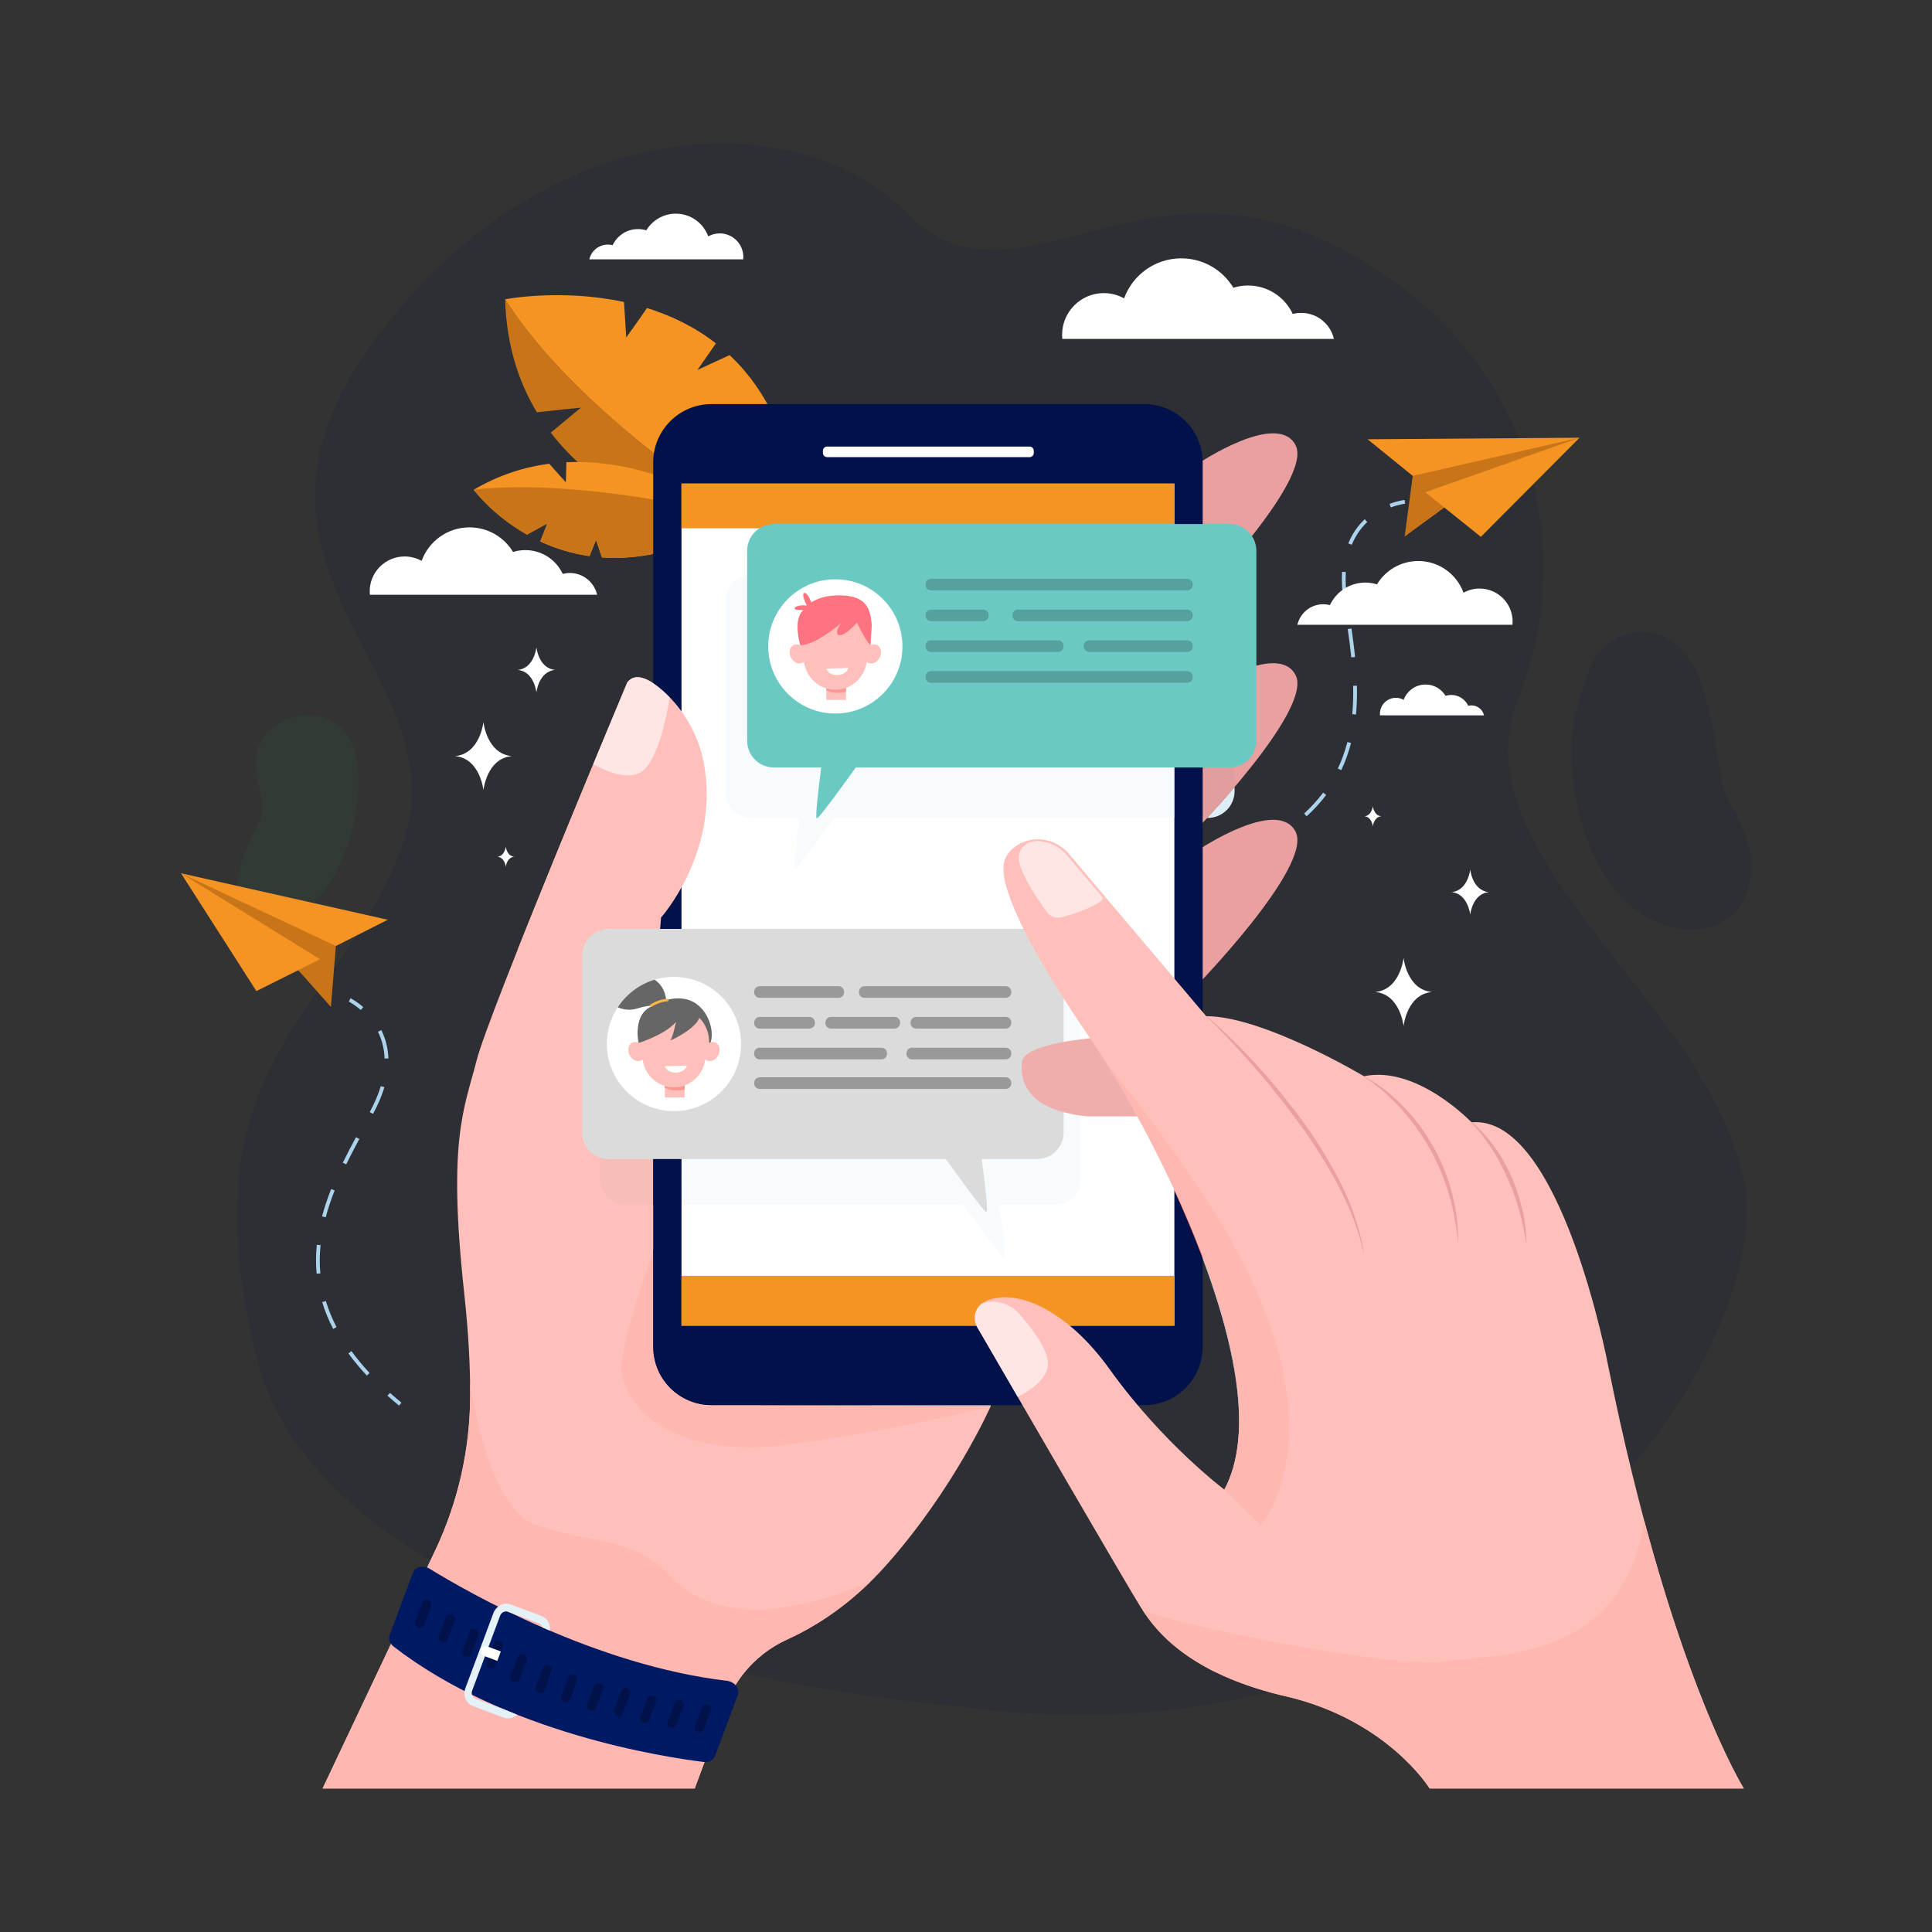 <?xml version="1.0" encoding="UTF-8"?>
<!DOCTYPE svg PUBLIC "-//W3C//DTD SVG 1.1//EN" "http://www.w3.org/Graphics/SVG/1.1/DTD/svg11.dtd">
<!-- Creator: CorelDRAW 2019 (64-Bit) -->
<svg xmlns="http://www.w3.org/2000/svg" xml:space="preserve" width="2.177in" height="2.177in" version="1.1" style="shape-rendering:geometricPrecision; text-rendering:geometricPrecision; image-rendering:optimizeQuality; fill-rule:evenodd; clip-rule:evenodd"
viewBox="0 0 649.14 649.14"
 xmlns:xlink="http://www.w3.org/1999/xlink"
 xmlns:xodm="http://www.corel.com/coreldraw/odm/2003">
 <rect x="0" y="0" width="649.14" height="649.14" fill="#333333" stroke="none"/>
 <defs>
  <style type="text/css">
   <![CDATA[
    .fil0 {fill:none}
    .fil10 {fill:#001249;fill-rule:nonzero}
    .fil18 {fill:#001963;fill-rule:nonzero}
    .fil23 {fill:#666666;fill-rule:nonzero}
    .fil26 {fill:#6BC9C4;fill-rule:nonzero}
    .fil29 {fill:#999999;fill-rule:nonzero}
    .fil8 {fill:#ABD3EC;fill-rule:nonzero}
    .fil6 {fill:#C77518;fill-rule:nonzero}
    .fil15 {fill:#DBDBDB;fill-rule:nonzero}
    .fil11 {fill:#DDEDF5;fill-rule:nonzero}
    .fil14 {fill:#E29D9E;fill-rule:nonzero}
    .fil3 {fill:#E4E5EA;fill-rule:nonzero}
    .fil19 {fill:#E4F1F7;fill-rule:nonzero}
    .fil9 {fill:#EAA0A0;fill-rule:nonzero}
    .fil22 {fill:#EFA4A2;fill-rule:nonzero}
    .fil17 {fill:#EFADAB;fill-rule:nonzero}
    .fil7 {fill:#F59323;fill-rule:nonzero}
    .fil12 {fill:#F7BDB9;fill-rule:nonzero}
    .fil13 {fill:#F7FBFD;fill-rule:nonzero}
    .fil24 {fill:#F99893;fill-rule:nonzero}
    .fil25 {fill:#FEB546;fill-rule:nonzero}
    .fil21 {fill:#FF574F;fill-rule:nonzero}
    .fil27 {fill:#FF7380;fill-rule:nonzero}
    .fil4 {fill:#FFB7B1;fill-rule:nonzero}
    .fil2 {fill:#FFC0BB;fill-rule:nonzero}
    .fil20 {fill:#FFF2F1;fill-rule:nonzero}
    .fil5 {fill:white;fill-rule:nonzero}
    .fil1 {fill:#001249;fill-rule:nonzero;fill-opacity:0.102}
    .fil30 {fill:#1F7E4E;fill-rule:nonzero;fill-opacity:0.102}
    .fil28 {fill:black;fill-rule:nonzero;fill-opacity:0.2}
    .fil16 {fill:white;fill-rule:nonzero;fill-opacity:0.6}
   ]]>
  </style>
 </defs>
 <g id="Layer_x0020_1">
  <g id="_2097885674288">
   <rect class="fil0" x="0" y="-0" width="649.14" height="649.14"/>
   <path class="fil1" d="M319.82 573.02c0,0 -208.66,-15.35 -233.76,-117.38 -25.09,-102.03 30.52,-115.91 49.51,-173.06 18.99,-57.15 -67.14,-90.85 -9.49,-168.61 57.65,-77.76 142.66,-79.11 178.49,-42.49 18.24,18.64 37.89,12.51 61.56,6.37 22.83,-5.92 49.41,-11.83 82.06,4.48 66.49,33.23 82.77,100.38 61.75,152.83 -21.03,52.45 65.18,102.6 75.99,162.07 10.82,59.46 -86.77,202.01 -266.1,175.79z"/>
   <path class="fil2" d="M108.39 600.91l125.04 0 10.37 -27.93c3.68,-9.89 11.19,-17.84 20.81,-22.19 9.06,-4.1 21.24,-11.54 33.06,-24.8 22.99,-25.8 35.19,-53.49 35.19,-53.49l-77.49 -0.38c0,0 6.97,-43.34 -31.54,-100.91 -4.12,-6.16 -6,-13.56 -5.35,-20.94l3.65 -41.99c0,0 26.17,-29.25 10.11,-65.54 0,0 -15.35,-21.26 -21.44,-13.48 0,0 -46.38,110.45 -50.61,126.87 -4.22,16.42 -9.85,26.75 -4.22,78.36 1.49,13.66 2.03,25.06 2.01,34.43 -0.04,17.98 -4.05,35.74 -11.74,52l-37.84 79.98z"/>
   <path class="fil3" d="M249.88 562.23l0 0c3.89,-4.88 8.93,-8.82 14.73,-11.44l0 0c-5.8,2.62 -10.84,6.56 -14.73,11.44zm14.81 -11.47c0,-0 0.01,-0.01 0.02,-0.01 -0.01,0 -0.01,0 -0.02,0.01zm0.09 -0.05c0.01,0 0.01,-0 0.02,-0.01 -0.01,0 -0.01,0.01 -0.02,0.01zm0.1 -0.04c0,0 0.01,-0 0.02,-0 -0.01,0 -0.01,0 -0.02,0zm0.08 -0.04c0,-0.01 0.01,-0.01 0.02,-0.01 -0.01,0 -0.01,0 -0.02,0.01zm0.1 -0.05c0,-0 0.01,-0 0.02,-0.01 -0,0 -0.01,0.01 -0.02,0.01zm0.09 -0.04c0.01,-0 0.01,-0.01 0.02,-0.01 -0.01,0 -0.01,0 -0.02,0.01zm0.09 -0.05c0.01,0 0.01,0 0.01,-0 -0,0 -0.01,0 -0.01,0zm0.09 -0.04c0,0 0.01,-0 0.02,-0.01 -0.01,0 -0.02,0.01 -0.02,0.01zm0.1 -0.04c0,-0 0,-0 0,-0l-0 0zm-107.46 -82c0,-1.34 -0.01,-2.72 -0.04,-4.14l0 0 0 0c0.03,1.42 0.04,2.8 0.04,4.13z"/>
   <path class="fil4" d="M233.43 600.91l-125.04 0 37.84 -79.98c7.69,-16.26 11.71,-34.02 11.74,-52 0,-0.17 0,-0.34 0,-0.51 0,-1.34 -0.01,-2.71 -0.04,-4.13 0.06,0.48 5.54,42.41 22.4,48.25 16.96,5.88 33.08,3.85 44.68,16.73 6.44,7.15 15.87,11.52 28.88,11.52 10.42,0 23.16,-2.81 38.48,-9.25 -9.73,9.51 -19.35,15.34 -26.94,18.88 0,0 -0,0 -0,0 -0.03,0.01 -0.05,0.02 -0.08,0.04 -0.01,0 -0.02,0.01 -0.02,0.01 -0.03,0.01 -0.05,0.03 -0.08,0.04 -0,0 -0.01,0 -0.01,0 -0.02,0.01 -0.04,0.02 -0.07,0.04 -0.01,0 -0.01,0 -0.02,0.01 -0.02,0.01 -0.05,0.02 -0.08,0.03 -0,0 -0.01,0 -0.02,0.01 -0.03,0.01 -0.05,0.02 -0.08,0.04 -0.01,0 -0.02,0 -0.02,0.01 -0.02,0.01 -0.04,0.02 -0.06,0.03 -0.01,0 -0.01,0 -0.02,0 -0.03,0.01 -0.05,0.02 -0.08,0.04 -0.01,0 -0.01,0.01 -0.02,0.01 -0.03,0.01 -0.05,0.02 -0.07,0.04 -0.01,0 -0.01,0 -0.02,0.01 -0.03,0.01 -0.05,0.02 -0.08,0.03l0 0c-5.8,2.62 -10.84,6.56 -14.73,11.44 -2.55,3.21 -4.62,6.83 -6.08,10.75l-10.37 27.93z"/>
   <path class="fil5" d="M498.62 240.35c-0.44,-1.91 -2.16,-3.34 -4.2,-3.34 -0.37,0 -0.74,0.05 -1.09,0.14 -1.01,-2.16 -3.2,-3.66 -5.75,-3.66 -0.66,0 -1.3,0.1 -1.89,0.29 -1.36,-2.27 -3.86,-3.79 -6.7,-3.79 -3.39,0 -6.27,2.15 -7.36,5.15 -0.77,-0.43 -1.66,-0.68 -2.61,-0.68 -2.97,0 -5.37,2.41 -5.37,5.37 0,0.18 0,0.35 0.02,0.52l34.95 0z"/>
   <path class="fil5" d="M448.18 113.86c-1.14,-5 -5.62,-8.73 -10.98,-8.73 -0.98,0 -1.94,0.13 -2.84,0.36 -2.64,-5.65 -8.37,-9.56 -15.02,-9.56 -1.72,0 -3.38,0.26 -4.94,0.75 -3.58,-5.92 -10.08,-9.88 -17.5,-9.88 -8.83,0 -16.36,5.61 -19.21,13.45 -2.02,-1.12 -4.34,-1.77 -6.81,-1.77 -7.74,0 -14.02,6.28 -14.02,14.02 0,0.46 0.02,0.91 0.07,1.36l91.24 0z"/>
   <path class="fil5" d="M200.63 199.83c-0.96,-4.19 -4.71,-7.31 -9.18,-7.31 -0.82,0 -1.62,0.11 -2.38,0.31 -2.21,-4.73 -7.01,-8 -12.56,-8 -1.44,0 -2.83,0.22 -4.13,0.63 -2.99,-4.96 -8.43,-8.27 -14.64,-8.27 -7.4,0 -13.69,4.69 -16.08,11.26 -1.69,-0.94 -3.64,-1.48 -5.71,-1.48 -6.48,0 -11.73,5.25 -11.73,11.73 0,0.38 0.02,0.76 0.05,1.14l76.37 0z"/>
   <path class="fil6" d="M169.72 100.55c28.75,45.36 99.6,85.78 99.6,85.78 0,0 -56.32,-4.57 -84.27,-40.97l10.13 -8.39c0,0 -8.05,0.78 -14.8,1.56 -6.22,-10.31 -10.24,-22.82 -10.66,-37.97z"/>
   <path class="fil7" d="M245.15 119.31c-4.37,1.98 -10.83,5.01 -10.83,5.01l6.23 -8.95c-7.26,-5.65 -15.24,-9.41 -23.16,-11.87 -3.21,4.67 -6.98,9.89 -6.98,9.89l-0.75 -11.92c-21.21,-4.57 -39.94,-0.91 -39.94,-0.91 28.75,45.36 99.6,85.78 99.6,85.78 -0.32,-33.33 -10.47,-54.13 -24.17,-67.02z"/>
   <path class="fil7" d="M159.17 164.55c8.45,-4.97 17.03,-7.65 25.37,-8.74 2.51,2.87 5.59,6.24 5.59,6.24l0.17 -6.75c32.04,-1.54 59.05,18.64 59.05,18.64 -18.33,11.15 -34.11,14.28 -47.11,13.36 -0.82,-2.36 -1.98,-5.88 -1.98,-5.88l-2.18 5.43c-6.24,-0.89 -11.77,-2.7 -16.56,-4.92 1.15,-2.82 2.36,-6.04 2.36,-6.04l-6.83 3.74c-11.73,-6.64 -17.88,-15.1 -17.88,-15.1z"/>
   <path class="fil6" d="M202.24 187.3c-0.82,-2.36 -1.98,-5.88 -1.98,-5.88l-2.18 5.43c-6.24,-0.89 -11.77,-2.7 -16.56,-4.92 1.15,-2.82 2.36,-6.04 2.36,-6.04l-6.83 3.74c-11.73,-6.64 -17.88,-15.1 -17.88,-15.1 37.28,-4.26 90.19,9.39 90.19,9.39 -18.33,11.15 -34.11,14.28 -47.11,13.36z"/>
   <path class="fil6" d="M474.67 159.89l-2.71 20.37 14.48 -10.57 44.29 -22.62 -34.25 3.14c0,0 -17.46,4.24 -18.4,5.09 -0.95,0.86 -3.4,4.59 -3.4,4.59z"/>
   <polygon class="fil7" points="459.5,147.59 530.72,147.07 474.67,159.89 "/>
   <polygon class="fil7" points="497.56,180.38 478.9,165.39 530.72,147.07 "/>
   <path class="fil8" d="M467.32 170.5c2.73,-1.03 4.74,-1.25 4.76,-1.25l-0.13 -1.27c-0.1,0.01 -2.2,0.24 -5.07,1.32l0.44 1.19z"/>
   <path class="fil8" d="M453.01 182.57c1.29,-3.13 3.13,-5.86 5.52,-8.11l0.87 0.92c-2.24,2.13 -4,4.71 -5.21,7.67l-1.18 -0.48zm-1.6 19.21c-0.51,-3.43 -0.67,-6.67 -0.48,-9.65l1.26 0.08c-0.18,2.89 -0.02,6.05 0.47,9.39l0.01 0.08 -1.25 0.17 -0.01 -0.06zm1.42 9.58l1.27 -0.18c0.53,3.72 0.91,6.76 1.2,9.57l-1.28 0.13c-0.27,-2.79 -0.66,-5.81 -1.19,-9.52zm1.81 19.06l1.27 -0.03c0.09,3.45 -0.02,6.62 -0.31,9.68l-1.26 -0.12c0.29,-3.01 0.39,-6.13 0.31,-9.53zm-5.14 27.81c0.63,-1.31 1.2,-2.67 1.7,-4.05 0.57,-1.56 1.08,-3.2 1.52,-4.86l1.22 0.32c-0.44,1.7 -0.96,3.38 -1.55,4.98 -0.52,1.42 -1.1,2.82 -1.75,4.16l-1.14 -0.55zm-11.32 15.09c2.4,-2.19 4.54,-4.54 6.4,-7l1.01 0.77c-1.9,2.52 -4.1,4.93 -6.56,7.17l-0.86 -0.94zm-15.75 10.62c2.95,-1.49 5.72,-3.1 8.24,-4.78l0.7 1.06c-2.56,1.71 -5.38,3.34 -8.37,4.86l-0.57 -1.13z"/>
   <path class="fil8" d="M409.36 290.81c1.64,-0.57 3.25,-1.16 4.8,-1.77l-0.47 -1.18c-1.53,0.61 -3.13,1.2 -4.75,1.76l0.42 1.2z"/>
   <path class="fil9" d="M402.77 155.63c0,0 26.48,-17.73 32.53,-6.05 6.05,11.68 -34.41,53 -34.41,53l1.88 -46.95z"/>
   <path class="fil9" d="M402.77 232.86c0,0 26.48,-17.72 32.53,-6.05 6.05,11.68 -34.41,53 -34.41,53l1.88 -46.96z"/>
   <path class="fil9" d="M402.77 285.48c0,0 26.48,-17.73 32.53,-6.05 6.05,11.68 -34.41,53 -34.41,53l1.88 -46.95z"/>
   <path class="fil10" d="M384.48 135.77l-145.4 0c-10.83,0 -19.61,8.77 -19.61,19.61l0 297.14c0,10.92 8.87,19.61 19.61,19.61l145.4 0c10.83,0 19.61,-8.77 19.61,-19.61l0 -297.14c0,-10.93 -8.88,-19.61 -19.61,-19.61z"/>
   <path class="fil3" d="M332.86 472.5l0 0 -77.49 -0.38 77.5 0c-0,0.25 -0.01,0.38 -0.01,0.38l0 0z"/>
   <path class="fil4" d="M251.93 486.26c-28.53,-0.01 -40.75,-13.58 -42.95,-24.1 -1.25,-5.95 4.4,-24.38 10.5,-41.66l0 32.02c0,10.92 8.87,19.61 19.61,19.61l16.28 0 77.49 0.38 0 0c0,0 -27.07,7.25 -66.22,12.68 -5.33,0.74 -10.22,1.08 -14.71,1.08z"/>
   <path class="fil10" d="M332.87 472.12l-93.79 0c-10.73,0 -19.61,-8.69 -19.61,-19.61l0 -32.02c1.94,-5.48 3.91,-10.84 5.73,-15.65l3.78 0 0 40.56 99.09 0c0.07,0.16 0.16,0.32 0.25,0.48 1.22,2.1 2.87,4.95 4.84,8.34 -0.14,9.34 -0.26,16.25 -0.29,17.9z"/>
   <polygon class="fil5" points="228.98,445.4 394.58,445.4 394.58,162.49 228.98,162.49 "/>
   <path class="fil11" d="M219.48 361.62c-0.99,-3.67 -1.34,-7.52 -1,-11.36l1 -11.54 0 22.9z"/>
   <path class="fil12" d="M219.48 404.84l-8.96 0c-4.97,0 -9,-4.03 -9,-9l0 -59.35c0,-4.97 4.03,-9 9,-9l8.96 0 0 11.22 -1 11.54c-0.34,3.84 0.01,7.69 1,11.36l0 43.21z"/>
   <path class="fil10" d="M225.21 404.84l-5.73 0 0 -77.34 9.51 0 0 67.52c-1.11,2.83 -2.39,6.17 -3.78,9.82z"/>
   <path class="fil10" d="M228.98 404.84l-3.78 0c1.38,-3.65 2.67,-6.99 3.78,-9.82l0 9.82z"/>
   <path class="fil13" d="M337.36 422.68c-0.73,0 -9.04,-11.45 -13.62,-17.84l-94.76 0 0 -77.34 123.45 0c3.22,5.35 6.87,11.06 10.9,17.03l0 4.64c-6.23,0.78 -19.31,2.95 -19.91,7.47 -0.75,5.74 0.83,15.69 19.91,18.21l0 21c0,4.97 -4.03,9 -9,9l-18.53 0c0.93,7.03 2.25,17.84 1.56,17.84z"/>
   <path class="fil11" d="M405.81 274.81l-0.19 0c2.49,-2.7 5.74,-6.31 9.19,-10.36l0 1.37c0,4.97 -4.03,9 -9,9zm-1.72 -42.79l0 -32.79c1.37,-1.47 3.12,-3.36 5.08,-5.55 3.31,1.33 5.64,4.57 5.64,8.35l0 24.26c-4.62,2.05 -8.71,4.48 -10.72,5.73z"/>
   <path class="fil14" d="M404.08 199.23l0 -6.19 1.72 0c1.19,0 2.32,0.23 3.35,0.65 -1.96,2.19 -3.7,4.08 -5.08,5.55z"/>
   <path class="fil14" d="M405.62 274.81l-1.53 0 0 -42.79c2.01,-1.25 6.1,-3.68 10.72,-5.73l0 38.16c-3.45,4.05 -6.7,7.66 -9.19,10.36z"/>
   <polygon class="fil10" points="404.08,274.81 394.58,274.81 394.58,193.04 404.08,193.04 "/>
   <path class="fil13" d="M267.14 291.91c-0.66,0 0.55,-10.07 1.47,-17.1l-15.9 0c-4.97,0 -9,-4.03 -9,-9l0 -63.79c0,-4.97 4.03,-8.99 9,-8.99l141.87 0 0 81.78 -114.35 0c-4.67,6.5 -12.38,17.1 -13.09,17.1z"/>
   <path class="fil5" d="M345.92 153.6l-68.01 0c-0.78,0 -1.42,-0.64 -1.42,-1.43l0 -0.7c0,-0.79 0.64,-1.43 1.42,-1.43l68.01 0c0.79,0 1.43,0.64 1.43,1.43l0 0.7c0,0.79 -0.64,1.43 -1.43,1.43z"/>
   <path class="fil2" d="M216.18 333.61c0,0 1,3.72 3.26,5.55l2.68 -30.88c0,0 19.25,-21.52 14.6,-50.54 -1.59,-9.93 -6.53,-19.07 -14.09,-25.72 -4.31,-3.79 -9.05,-6.33 -11.84,-2.76 0,0 -21.81,51.94 -36.88,89.88l42.27 14.47z"/>
   <path class="fil15" d="M348.39 312.11l-143.82 0c-4.97,0 -9,4.03 -9,8.99l0 59.35c0,4.97 4.03,8.99 9,8.99l113.23 0c4.58,6.4 12.89,17.85 13.63,17.85 0.69,0 -0.64,-10.82 -1.57,-17.85l18.53 0c4.97,0 8.99,-4.03 8.99,-8.99l0 -59.35c0,-4.97 -4.03,-8.99 -8.99,-8.99z"/>
   <polygon class="fil7" points="228.98,445.4 394.58,445.4 394.58,428.67 228.98,428.67 "/>
   <polygon class="fil7" points="228.98,177.5 394.58,177.5 394.58,162.49 228.98,162.49 "/>
   <path class="fil16" d="M214.71 259.77c6.02,-2.77 9.17,-18.45 10.3,-25.5 -4.84,-4.87 -10.91,-9.24 -14.22,-5.01 0,0 -4.8,11.44 -11.46,27.5 4.55,2.53 10.87,5.08 15.38,3.01z"/>
   <path class="fil17" d="M366.57 348.82c0,0 -22.36,1.87 -23.15,7.82 -0.78,5.94 0.94,16.42 22.05,18.46l21.87 0c0,0 -6.54,-18.15 -6.23,-18.77 0.31,-0.62 -14.55,-7.5 -14.55,-7.5z"/>
   <path class="fil2" d="M330.68 437.48c-3.03,1.61 -4.08,5.44 -2.37,8.4 10.29,17.75 51.22,88.29 54.9,94.03 4.23,6.57 14.55,22.05 48.8,30.03 34.25,7.98 48.33,30.97 48.33,30.97l105.57 0c0,0 -24.86,-39.41 -45.51,-141.7 0,0 -15.95,-84.93 -45.98,-82.11 0,0 -18.3,-19.24 -36.13,-15.49 0,0 -33.78,-20.18 -53.02,-20.18l-46.2 -54.61c-4.58,-5.41 -12.64,-6.46 -18.26,-2.16 -1.81,1.38 -3.19,3.21 -3.57,5.63 -1.41,8.92 10.32,31.44 29.09,58.65 18.77,27.21 65.22,113.55 45.04,151.56 0,0 -20.65,-15.49 -38.47,-40.35 -14.93,-20.83 -32.5,-27.83 -42.22,-22.67z"/>
   <path class="fil9" d="M405.45 341.46c6.13,5.25 11.87,10.94 17.3,16.92 7.33,7.98 16.58,19.8 22.03,28.94 6.84,11.29 11.36,21.19 13.51,33.63l-0.13 0.03c-2.46,-11.69 -8.9,-24.27 -14.5,-32.96 -4.2,-6.8 -11.96,-17.59 -21.74,-28.91 -4.92,-5.67 -11.15,-12.37 -16.57,-17.55l0.1 -0.1z"/>
   <path class="fil9" d="M458 361.46c4.98,2.56 9.44,6.12 13.37,10.14 3.98,4.01 7.28,8.56 10.13,13.52 2.78,4.92 4.92,10.2 6.35,15.65 1.21,5.11 1.99,8.57 2.12,16.64l-0.14 0.01c-0.46,-5.53 -1.47,-11.01 -3.05,-16.34 -1.58,-5.15 -3.81,-10.68 -6.5,-15.28 -2.71,-4.85 -5.99,-9.36 -9.72,-13.46 -3.53,-3.87 -8.15,-8.04 -12.63,-10.77l0.08 -0.13z"/>
   <path class="fil9" d="M494.04 376.7c4.41,3.33 8.88,9.24 11.06,13.23 2.72,4.69 4.87,10.13 6.3,16.09 1.03,3.81 1.31,7.51 1.47,11.39l-0.14 0.02c-0.65,-3.75 -1.06,-6.55 -2.4,-11.1 -2.05,-6.89 -3.66,-10.44 -6.4,-15.75 -1.65,-3.28 -5.91,-9.77 -9.94,-13.77l0.06 -0.1z"/>
   <path class="fil16" d="M351.99 459.32c0.94,-4.75 -4.6,-12.28 -9.62,-17.97 -3.14,-3.55 -8.09,-4.88 -12.44,-3.39 -2.43,1.81 -3.17,5.22 -1.61,7.92 2.77,4.77 7.74,13.35 13.62,23.47 4.4,-2.24 9.19,-5.63 10.06,-10.03z"/>
   <path class="fil16" d="M356.43 308.26c2.67,-0.53 14.78,-4.56 14.04,-6.77l-11.95 -14.11c-2.37,-2.81 -5.68,-4.43 -9.1,-4.76l0 0 -0.05 -0.01c-0.1,-0.01 -0.32,-0.02 -0.62,-0.02 -1.6,0 -5.55,0.46 -6.42,4.79 -0.86,4.28 6.23,14.69 9.36,19.02 1.08,1.49 2.94,2.22 4.74,1.86z"/>
   <path class="fil18" d="M144.42 527.13c13.23,8.13 55.82,32.43 99.86,37.62 2.58,0.3 4.4,2.67 3.63,4.71l-7.69 20.6c-0.51,1.37 -2.04,2.16 -3.76,1.95 -12.98,-1.58 -66.54,-9.64 -104.22,-38.79 -1.29,-0.99 -1.82,-2.5 -1.34,-3.78l7.85 -21.03c0.74,-1.98 3.51,-2.61 5.67,-1.29z"/>
   <path class="fil10" d="M140.55 546.83l-0.14 -0.05c-0.78,-0.29 -1.17,-1.15 -0.88,-1.92l2.37 -6.35c0.29,-0.77 1.15,-1.17 1.92,-0.87l0.15 0.05c0.77,0.29 1.16,1.15 0.87,1.92l-2.37 6.35c-0.29,0.77 -1.15,1.17 -1.92,0.87z"/>
   <path class="fil10" d="M148.48 551.72l-0.15 -0.06c-0.77,-0.29 -1.16,-1.15 -0.87,-1.92l2.37 -6.35c0.29,-0.77 1.15,-1.16 1.92,-0.87l0.14 0.05c0.77,0.29 1.17,1.15 0.88,1.92l-2.37 6.34c-0.29,0.77 -1.15,1.17 -1.92,0.88z"/>
   <path class="fil10" d="M156.41 556.57l-0.15 -0.05c-0.77,-0.29 -1.16,-1.15 -0.87,-1.92l2.37 -6.35c0.29,-0.77 1.15,-1.17 1.92,-0.87l0.14 0.05c0.77,0.29 1.16,1.15 0.88,1.92l-2.37 6.35c-0.29,0.77 -1.15,1.17 -1.92,0.87z"/>
   <path class="fil10" d="M164.58 560.51l-0.15 -0.05c-0.77,-0.29 -1.17,-1.15 -0.88,-1.92l2.37 -6.35c0.29,-0.77 1.15,-1.17 1.92,-0.87l0.14 0.05c0.77,0.29 1.17,1.15 0.88,1.92l-2.37 6.35c-0.29,0.77 -1.15,1.16 -1.92,0.87z"/>
   <path class="fil10" d="M172.61 565.1l-0.15 -0.05c-0.77,-0.29 -1.17,-1.15 -0.87,-1.92l2.37 -6.34c0.29,-0.77 1.15,-1.17 1.92,-0.88l0.14 0.05c0.78,0.29 1.16,1.15 0.88,1.92l-2.37 6.34c-0.29,0.77 -1.15,1.16 -1.92,0.88z"/>
   <path class="fil10" d="M181 568.73l-0.14 -0.05c-0.78,-0.29 -1.17,-1.15 -0.88,-1.92l2.37 -6.34c0.29,-0.77 1.15,-1.16 1.92,-0.88l0.15 0.05c0.77,0.29 1.16,1.15 0.87,1.92l-2.37 6.34c-0.29,0.77 -1.15,1.16 -1.92,0.88z"/>
   <path class="fil10" d="M189.55 571.92l-0.14 -0.05c-0.77,-0.29 -1.17,-1.15 -0.88,-1.92l2.37 -6.35c0.29,-0.77 1.15,-1.17 1.92,-0.87l0.15 0.05c0.77,0.29 1.17,1.15 0.87,1.92l-2.37 6.35c-0.29,0.77 -1.15,1.17 -1.92,0.87z"/>
   <path class="fil10" d="M198.27 574.67l-0.14 -0.05c-0.77,-0.29 -1.17,-1.15 -0.88,-1.92l2.37 -6.34c0.29,-0.77 1.15,-1.17 1.92,-0.87l0.15 0.05c0.77,0.29 1.17,1.15 0.87,1.92l-2.37 6.35c-0.29,0.77 -1.15,1.16 -1.92,0.87z"/>
   <path class="fil10" d="M207.34 576.48l-0.14 -0.05c-0.78,-0.29 -1.17,-1.15 -0.88,-1.92l2.37 -6.35c0.29,-0.77 1.15,-1.17 1.92,-0.87l0.15 0.05c0.77,0.29 1.17,1.15 0.87,1.92l-2.37 6.35c-0.29,0.77 -1.15,1.17 -1.92,0.87z"/>
   <path class="fil10" d="M216.18 578.92l-0.15 -0.05c-0.77,-0.29 -1.17,-1.15 -0.87,-1.92l2.37 -6.34c0.29,-0.77 1.15,-1.17 1.92,-0.87l0.14 0.05c0.77,0.29 1.16,1.15 0.88,1.92l-2.37 6.35c-0.29,0.77 -1.15,1.16 -1.92,0.87z"/>
   <path class="fil10" d="M225.35 580.46l-0.15 -0.05c-0.77,-0.29 -1.16,-1.15 -0.87,-1.92l2.37 -6.34c0.29,-0.77 1.15,-1.17 1.92,-0.88l0.14 0.05c0.77,0.29 1.17,1.15 0.88,1.92l-2.37 6.35c-0.29,0.77 -1.15,1.16 -1.92,0.87z"/>
   <path class="fil10" d="M234.53 581.96l-0.15 -0.05c-0.77,-0.29 -1.17,-1.15 -0.87,-1.92l2.37 -6.35c0.29,-0.77 1.15,-1.16 1.92,-0.87l0.14 0.05c0.78,0.29 1.17,1.15 0.88,1.92l-2.37 6.34c-0.29,0.77 -1.15,1.17 -1.92,0.87z"/>
   <path class="fil19" d="M170.56 574.85l0.04 -0.1c-0.14,-0.02 -0.28,-0.05 -0.42,-0.1l-10.42 -3.89c-1.03,-0.39 -1.53,-1.6 -1.12,-2.72l9.4 -25.17c0.42,-1.11 1.59,-1.7 2.62,-1.32l10.42 3.89c0.61,0.23 1.03,0.75 1.19,1.37 0.82,0.36 1.64,0.71 2.48,1.07 0.28,-2.12 -0.81,-4.17 -2.74,-4.9l-10.43 -3.89c-2.28,-0.85 -4.89,0.46 -5.81,2.93l-9.4 25.17c-0.92,2.47 0.18,5.17 2.47,6.02l10.42 3.89c1.56,0.59 3.28,0.15 4.5,-0.97 -1.06,-0.42 -2.13,-0.85 -3.2,-1.29z"/>
   <path class="fil5" d="M168.28 554.87l-4.54 -1.69c-0.81,-0.31 -1.73,0.16 -2.06,1.04 -0.33,0.88 0.06,1.83 0.87,2.14l4.54 1.69 1.19 -3.18z"/>
   <path class="fil20" d="M585.92 600.91l0 0 0 0zm0 -0c0,0 0,0 0,-0 0,0 0,0 0,0zm0 -0c-0.33,-0.52 -16.48,-26.49 -33.46,-89.97 0,0 0,0 0,0 16.98,63.48 33.13,89.45 33.46,89.97zm-154.04 -30.99c-0.02,-0 -0.03,-0.01 -0.05,-0.01 0.02,0 0.04,0.01 0.05,0.01zm-0.09 -0.02c-0.02,-0 -0.04,-0.01 -0.06,-0.01 0.02,0 0.04,0.01 0.06,0.01zm-0.11 -0.03c-0.02,0 -0.03,-0 -0.05,-0.01 0.02,0 0.03,0.01 0.05,0.01zm-0.12 -0.03c-0.01,0 -0.02,-0 -0.03,-0 0.01,0 0.02,0 0.03,0zm-0.09 -0.02c-0.01,0 -0.02,-0 -0.03,-0 0.01,0 0.02,0 0.03,0zm-0.1 -0.02c-0.01,0 -0.02,-0 -0.03,-0 0.01,0 0.02,0 0.03,0zm-0.09 -0.02c-0.01,0 -0.02,-0 -0.03,-0 0.01,0 0.02,0 0.03,0zm-0.1 -0.02c-0,-0 -0.01,-0 -0.02,-0 0.01,0 0.01,0 0.02,0zm-0.1 -0.02c-0,-0 -0.01,-0 -0.02,-0 0,0 0.01,0 0.02,0zm-0.09 -0.02c-0,-0 -0.02,-0 -0.02,-0.01 0,0 0.01,0 0.02,0.01zm-0.09 -0.02c-0,-0 -0.02,-0 -0.02,-0.01 0,0 0.02,0 0.02,0.01zm-0.1 -0.03l-0.01 0 0.01 0zm-0.1 -0.02c0,0 -0,-0 -0.01,-0 0,0 0.01,0 0.01,0zm-0.09 -0.02c-0.01,-0 -0.01,-0 -0.02,-0 0,0 0.01,0 0.02,0zm-0.09 -0.02c-0.01,-0 -0.01,-0 -0.02,-0 0,0 0.01,0 0.02,0z"/>
   <path class="fil3" d="M409.01 562.09c0,0 0,0 -0,0 0,0 0,0 0,0zm-0.06 -0.03c0,0 0,0 -0,-0 0,0 0,0 0,0zm-0.06 -0.03c0,0 -0,0 -0,-0 0,0 0,0 0,0zm-0.06 -0.03c-0,-0 -0.01,-0 -0.01,-0.01 0,0 0,0 0.01,0.01zm-0.06 -0.03c-0.01,0 -0.01,-0.01 -0.02,-0.01 0,0 0.01,0.01 0.02,0.01zm-0.07 -0.03c-0,0 -0.01,-0 -0.01,-0 0.01,0 0.01,0 0.01,0zm-0.06 -0.03c-0.01,-0 -0.01,-0.01 -0.02,-0.01 0.01,0 0.02,0.01 0.02,0.01zm-0.06 -0.03c-0,-0 -0.02,-0.01 -0.02,-0.01 0.01,0 0.01,0.01 0.02,0.01zm-0.06 -0.03c-0.01,-0 -0.01,-0.01 -0.02,-0.01 0.01,0 0.01,0 0.02,0.01zm-0.07 -0.03c-0,-0 -0.01,-0 -0.01,-0.01 0.01,0 0.01,0 0.01,0.01zm-0.06 -0.03c-0.01,-0 -0.01,-0 -0.01,-0.01 0,0 0.01,0 0.01,0.01zm-0.06 -0.03c-0.01,-0 -0.01,-0 -0.02,-0.01 0.01,0 0.01,0 0.02,0.01zm-0.06 -0.03c-0.01,0 -0.02,-0.01 -0.03,-0.01 0.01,0 0.02,0.01 0.03,0.01zm-0.06 -0.03c-0.01,0 -0.02,-0 -0.03,-0.01 0.01,0 0.02,0.01 0.03,0.01zm-0.07 -0.03c-0,0 -0.01,-0 -0.02,-0.01 0.01,0 0.01,0.01 0.02,0.01zm-0.06 -0.03c0,0 -0,0 -0.01,-0 0,0 0.01,0 0.01,0zm-0.06 -0.03c0,-0 0,-0 -0,-0 0,0 0,0 0,0zm-0.12 -0.06l0 0 0 0zm-0.03 -0.02c-0.01,-0 -0.02,-0.01 -0.03,-0.01 0.01,0 0.02,0.01 0.03,0.01zm-0.05 -0.03c-0.01,-0 -0.03,-0.01 -0.04,-0.02 0.01,0 0.03,0.01 0.04,0.02zm-0.06 -0.03c-0.01,-0 -0.03,-0.01 -0.04,-0.02 0.01,0 0.03,0.01 0.04,0.02zm-0.07 -0.03c-0.01,-0 -0.03,-0.01 -0.04,-0.02 0.01,0 0.02,0.01 0.04,0.02zm-0.06 -0.03c-0.01,-0 -0.03,-0.02 -0.04,-0.02 0.01,0.01 0.03,0.02 0.04,0.02zm-0.06 -0.03c-0.01,-0 -0.03,-0.01 -0.05,-0.02 0.02,0.01 0.03,0.02 0.05,0.02zm-0.06 -0.03c-0.01,-0 -0.03,-0.01 -0.04,-0.02 0.01,0 0.03,0.01 0.04,0.02zm-0.07 -0.03c-0.01,-0.01 -0.02,-0.01 -0.04,-0.02 0.01,0 0.02,0.01 0.04,0.02zm-0.06 -0.03c-0.01,-0.01 -0.03,-0.01 -0.04,-0.02 0.01,0.01 0.03,0.01 0.04,0.02zm-0.06 -0.03c-0.02,-0.01 -0.03,-0.01 -0.05,-0.02 0.02,0.01 0.03,0.01 0.05,0.02zm-0.06 -0.03c-0.02,-0.01 -0.04,-0.02 -0.05,-0.03 0.02,0.01 0.03,0.02 0.05,0.03zm-0.06 -0.03c-0.02,-0.01 -0.04,-0.02 -0.05,-0.03 0.02,0.01 0.04,0.02 0.05,0.03zm-0.07 -0.03c-0.01,-0.01 -0.03,-0.02 -0.05,-0.03 0.02,0.01 0.03,0.02 0.05,0.03zm-0.06 -0.03c-0.02,-0.01 -0.04,-0.02 -0.06,-0.03 0.02,0.01 0.04,0.02 0.06,0.03zm-0.07 -0.03c-0.01,-0.01 -0.03,-0.02 -0.05,-0.03 0.02,0.01 0.04,0.02 0.05,0.03zm-0.06 -0.03c-0.02,-0.01 -0.04,-0.02 -0.05,-0.03 0.02,0 0.04,0.02 0.05,0.03zm-0.06 -0.03c-0.21,-0.11 -0.41,-0.21 -0.62,-0.32 0.21,0.11 0.41,0.21 0.62,0.32zm-0.62 -0.32c-0.02,-0.01 -0.04,-0.02 -0.06,-0.04 0.02,0.01 0.04,0.02 0.06,0.04zm-0.06 -0.04c-0.02,-0.01 -0.04,-0.02 -0.06,-0.03 0.02,0.01 0.04,0.02 0.06,0.03zm-0.06 -0.03c-0.04,-0.02 -0.08,-0.04 -0.12,-0.06 0.04,0.02 0.08,0.04 0.12,0.06zm-0.12 -0.07c-0.02,-0.01 -0.04,-0.02 -0.05,-0.03 0.02,0.01 0.04,0.02 0.05,0.03zm-0.06 -0.03c-0.02,-0.01 -0.04,-0.02 -0.05,-0.03 0.02,0.01 0.04,0.02 0.05,0.03zm-0.06 -0.03c-0.02,-0.01 -0.04,-0.02 -0.06,-0.03 0.02,0.01 0.04,0.02 0.06,0.03zm-0.06 -0.03c-0.04,-0.02 -0.08,-0.04 -0.12,-0.07 0.04,0.02 0.08,0.04 0.12,0.07zm-0.12 -0.07c-13.04,-7.02 -18.83,-14.91 -21.87,-19.55l0 0c3.04,4.63 8.84,12.53 21.87,19.55z"/>
   <path class="fil4" d="M585.92 600.91l-105.57 0c0,0 -14.08,-22.99 -48.33,-30.97l0 0c-0.05,-0.01 -0.1,-0.02 -0.15,-0.03 -0.02,-0 -0.03,-0.01 -0.05,-0.01 -0.01,-0 -0.02,-0 -0.04,-0.01 -0.02,-0 -0.04,-0.01 -0.06,-0.01 -0.01,-0 -0.03,-0.01 -0.04,-0.01 -0.02,0 -0.03,-0 -0.05,-0.01 -0.02,-0 -0.04,-0.01 -0.07,-0.02 -0.01,0 -0.02,-0 -0.03,-0 -0.02,-0 -0.05,-0.01 -0.06,-0.02 -0.01,0 -0.02,-0 -0.03,-0 -0.03,-0.01 -0.05,-0.01 -0.07,-0.02 -0.01,0 -0.02,-0 -0.03,-0 -0.02,-0.01 -0.04,-0.01 -0.07,-0.02 -0.01,0 -0.02,-0 -0.03,-0 -0.03,-0.01 -0.05,-0.01 -0.08,-0.02 -0,-0 -0.01,-0 -0.02,-0 -0.02,-0.01 -0.05,-0.01 -0.08,-0.02 -0,-0 -0.01,-0 -0.02,-0 -0.03,-0.01 -0.05,-0.01 -0.08,-0.02 -0.01,-0 -0.02,-0 -0.02,-0.01 -0.03,-0 -0.05,-0.01 -0.07,-0.01 -0,-0 -0.02,-0 -0.02,-0.01 -0.03,-0 -0.05,-0.01 -0.08,-0.02l-0.01 0c-0.03,-0.01 -0.06,-0.02 -0.09,-0.02 0,0 -0,-0 -0.01,-0 -0.03,-0 -0.05,-0.01 -0.08,-0.02 -0.01,-0 -0.01,-0 -0.02,-0 -0.03,-0 -0.05,-0.01 -0.08,-0.02 -0,-0 -0.01,-0 -0.02,-0 -8.62,-2.11 -15.68,-4.7 -21.48,-7.49 0,0 0,0 -0,0 -0.02,-0.01 -0.04,-0.02 -0.06,-0.03 0,0 0,0 -0,-0 -0.02,-0.01 -0.04,-0.02 -0.06,-0.03 0,0 0,0 -0,-0 -0.02,-0 -0.04,-0.01 -0.05,-0.02 -0,-0 -0.01,-0 -0.01,-0.01 -0.02,-0 -0.04,-0.02 -0.05,-0.02 -0,0 -0.01,-0.01 -0.02,-0.01 -0.02,-0 -0.03,-0.01 -0.05,-0.02 -0,0 -0.01,-0 -0.01,-0 -0.01,-0.01 -0.03,-0.02 -0.04,-0.02 -0,-0 -0.01,-0.01 -0.02,-0.01 -0.02,-0 -0.03,-0.01 -0.04,-0.02 -0.01,-0 -0.01,-0.01 -0.02,-0.01 -0.01,-0 -0.03,-0.01 -0.04,-0.02 -0.01,-0 -0.01,-0.01 -0.02,-0.01 -0.01,-0.01 -0.03,-0.02 -0.04,-0.02 -0,-0 -0.01,-0 -0.01,-0.01 -0.02,-0.01 -0.03,-0.01 -0.05,-0.02 -0.01,-0 -0.01,-0 -0.01,-0.01 -0.02,-0 -0.03,-0.01 -0.05,-0.02 -0.01,-0 -0.01,-0 -0.02,-0.01 -0.01,-0 -0.03,-0.01 -0.04,-0.02 -0.01,0 -0.02,-0.01 -0.03,-0.01 -0.01,-0.01 -0.03,-0.01 -0.04,-0.02 -0.01,0 -0.02,-0 -0.03,-0.01 -0.01,-0.01 -0.03,-0.01 -0.04,-0.02 -0,0 -0.01,-0 -0.02,-0.01 -0.01,-0 -0.03,-0.01 -0.04,-0.02 0,0 -0,0 -0.01,-0 -0.02,-0.01 -0.04,-0.01 -0.05,-0.02 0,-0 0,-0 -0,-0 -0.04,-0.02 -0.08,-0.04 -0.12,-0.06l0 0c-0.01,-0 -0.02,-0.01 -0.03,-0.02 -0.01,-0 -0.02,-0.01 -0.03,-0.01 -0.01,-0 -0.02,-0.01 -0.02,-0.01 -0.01,-0 -0.03,-0.01 -0.04,-0.02 -0.01,-0 -0.01,-0.01 -0.02,-0.01 -0.01,-0 -0.03,-0.01 -0.04,-0.02 -0.01,-0 -0.02,-0.01 -0.03,-0.01 -0.01,-0 -0.02,-0.01 -0.04,-0.02 -0.01,-0 -0.02,-0.01 -0.02,-0.01 -0.01,-0 -0.03,-0.02 -0.04,-0.02 -0.01,0 -0.01,-0.01 -0.02,-0.01 -0.01,-0 -0.03,-0.01 -0.05,-0.02 -0,0 -0.01,-0 -0.02,-0.01 -0.01,-0.01 -0.03,-0.01 -0.04,-0.02 -0.01,-0 -0.02,-0.01 -0.03,-0.01 -0.01,-0.01 -0.02,-0.01 -0.04,-0.02 -0,-0 -0.02,-0.01 -0.02,-0.01 -0.01,-0.01 -0.03,-0.02 -0.04,-0.02 -0,-0 -0.01,-0 -0.01,-0.01 -0.02,-0.01 -0.03,-0.01 -0.05,-0.02 -0,-0 -0.01,-0 -0.02,-0.01 -0.02,-0.01 -0.03,-0.02 -0.05,-0.03 -0,0 -0.01,0 -0.01,-0 -0.02,-0.01 -0.04,-0.02 -0.05,-0.03 -0.01,0 -0.01,-0 -0.01,-0 -0.02,-0.01 -0.03,-0.02 -0.05,-0.03 -0,0 -0.01,-0 -0.01,-0 -0.02,-0.01 -0.04,-0.02 -0.06,-0.03 0,0 -0.01,-0 -0.01,-0 -0.01,-0.01 -0.03,-0.02 -0.05,-0.03l-0.01 -0c-0.02,-0.01 -0.04,-0.02 -0.05,-0.03 -0,-0.01 -0,-0.01 -0.01,-0.01 -0.21,-0.11 -0.41,-0.21 -0.62,-0.32l0 0c-0.02,-0.01 -0.04,-0.02 -0.06,-0.04l-0 0c-0.02,-0.01 -0.04,-0.02 -0.06,-0.03 0,0 0,0 -0,0 -0.04,-0.02 -0.08,-0.04 -0.12,-0.06 0,0 0,-0 -0,-0 -0.02,-0.01 -0.04,-0.02 -0.05,-0.03 -0,0 -0,-0.01 -0.01,-0.01 -0.02,-0.01 -0.04,-0.02 -0.05,-0.03l-0 0c-0.02,-0.01 -0.04,-0.02 -0.06,-0.03l0 0c-0.04,-0.02 -0.08,-0.04 -0.12,-0.07l0 0c-13.03,-7.01 -18.83,-14.91 -21.87,-19.55 9.42,4.41 71.54,17.59 96.81,17.58 2.44,0 4.54,-0.12 6.23,-0.39 16.49,-2.62 58.05,0.1 65.58,-47.12 16.98,63.48 33.13,89.45 33.46,89.97l0 0c0,0 0,0 0,0l0 0 0 0 0 0z"/>
   <path class="fil3" d="M416.28 480.5c0.66,-16.75 -4.62,-37.42 -12.19,-57.64l0 -0.55c7.67,20.3 12.98,41.12 12.19,58.19z"/>
   <path class="fil21" d="M404.08 422.85c-2.9,-7.74 -6.14,-15.41 -9.51,-22.77l0 -0.33c3.37,7.29 6.61,14.89 9.51,22.56l0 0.55z"/>
   <path class="fil20" d="M394.58 400.08c-4.08,-8.93 -8.36,-17.4 -12.48,-24.99l0.05 0c4.11,7.51 8.37,15.86 12.43,24.66l0 0.33z"/>
   <path class="fil22" d="M382.15 375.09l-0.05 0c-3.6,-6.64 -7.08,-12.6 -10.19,-17.59l0 0c3.13,5.03 6.62,10.98 10.23,17.59z"/>
   <path class="fil4" d="M423.57 512.53l-12.2 -12.04c3.08,-5.59 4.6,-12.39 4.9,-20 0.79,-17.07 -4.52,-37.89 -12.19,-58.19 -2.9,-7.67 -6.13,-15.26 -9.51,-22.56 -4.06,-8.79 -8.32,-17.15 -12.43,-24.66 -3.61,-6.61 -7.1,-12.56 -10.23,-17.59 10.69,12.95 22.03,28.1 33.44,45.62 49.03,75.28 18.22,109.41 18.22,109.41z"/>
   <path class="fil5" d="M249 350.78c0,12.45 -10.09,22.55 -22.55,22.55 -12.45,0 -22.55,-10.09 -22.55,-22.55 0,-12.46 10.09,-22.55 22.55,-22.55 12.46,0 22.55,10.09 22.55,22.55z"/>
   <path class="fil23" d="M214.71 351.37c0,0 -2.24,-9.18 3.09,-12.61 5.33,-3.44 11.02,-4.22 14.9,-2.24 5.39,2.74 7.6,10.16 5.88,14.26l-14.3 -3.59 -9.57 4.19z"/>
   <polygon class="fil2" points="223.39,368.75 230.01,368.75 230.01,362.14 223.39,362.14 "/>
   <path class="fil24" d="M230.01 366.1l0 -3.97 -6.62 0 0 3.37c1.43,0.76 3.54,1.2 6.62,0.59z"/>
   <path class="fil2" d="M240.46 350.31c-0.69,-0.34 -1.49,-0.28 -2.22,0.08 0.25,-6.52 -5.08,-12.01 -11.79,-11.77 -6.71,-0.23 -12.04,5.25 -11.79,11.77 -0.73,-0.37 -1.53,-0.43 -2.22,-0.08 -1.32,0.65 -1.73,2.52 -0.92,4.17 0.81,1.66 2.55,2.47 3.88,1.81 0.18,-0.09 0.35,-0.21 0.49,-0.34 0.76,5.39 5.27,9.44 10.55,9.36 5.29,0.08 9.79,-3.97 10.55,-9.36 0.15,0.13 0.31,0.25 0.5,0.34 1.33,0.66 3.06,-0.16 3.88,-1.81 0.82,-1.65 0.4,-3.52 -0.92,-4.17z"/>
   <path class="fil5" d="M230.78 358.01c-0.29,1.3 -1.79,2.34 -3.62,2.39 -1.84,0.06 -3.39,-0.88 -3.77,-2.17l7.39 -0.22z"/>
   <path class="fil23" d="M214.66 350.39c0,0 8.67,-2.63 12.46,-7.01 0,0 -1.07,5.28 -1.88,6.12 0.25,0.17 8.66,-3.92 9.8,-7.69 1.14,-3.77 -8.59,-5.12 -8.59,-5.12 0,0 -3.33,1.42 -3.5,1.5 -0.17,0.08 -3.3,0.45 -3.66,1.25 -0.47,1.04 -2.67,1.13 -2.67,1.13l-1.39 2.9 -0.98 3.05 0.41 3.86z"/>
   <path class="fil23" d="M207.56 338.46c1.91,0.77 4.12,1.13 6.41,0.42 5.06,-1.55 7.06,-0.95 7.73,-0.57 0.4,0.23 0.89,0.32 1.33,0.17 0.5,-0.17 0.96,-0.62 0.82,-1.76 0,0 0.2,-4.81 -3.92,-7.55 -5.14,1.55 -9.5,4.88 -12.37,9.28z"/>
   <path class="fil25" d="M218.44 338.14l0 -0c-0.15,-0.2 -0.1,-0.48 0.1,-0.61 0.84,-0.56 3.02,-1.81 5.63,-1.94 0.25,-0.01 0.45,0.19 0.45,0.43 0,0.23 -0.18,0.42 -0.41,0.43 -2.38,0.13 -4.43,1.31 -5.2,1.8 -0.19,0.13 -0.44,0.08 -0.57,-0.1z"/>
   <path class="fil26" d="M413.13 176.08l-153.1 0c-4.97,0 -9,4.03 -9,9l0 63.79c0,4.97 4.03,9 9,9l15.9 0c-0.92,7.02 -2.13,17.09 -1.47,17.09 0.71,0 8.42,-10.6 13.09,-17.09l125.58 0c4.97,0 9,-4.03 9,-9l0 -63.79c0,-4.97 -4.03,-9 -9,-9z"/>
   <path class="fil5" d="M303.22 217.19c0,12.45 -10.1,22.55 -22.55,22.55 -12.45,0 -22.55,-10.09 -22.55,-22.55 0,-12.45 10.1,-22.55 22.55,-22.55 12.45,0 22.55,10.09 22.55,22.55z"/>
   <polygon class="fil2" points="277.62,235.17 284.24,235.17 284.24,228.56 277.62,228.56 "/>
   <path class="fil24" d="M284.24 232.52l0 -3.96 -6.62 0 0 3.37c1.42,0.77 3.54,1.21 6.62,0.59z"/>
   <path class="fil2" d="M294.68 216.72c-0.69,-0.34 -1.49,-0.28 -2.22,0.09 0.25,-6.52 -5.08,-12.01 -11.79,-11.78 -6.71,-0.23 -12.04,5.26 -11.79,11.78 -0.73,-0.37 -1.53,-0.43 -2.22,-0.09 -1.33,0.65 -1.74,2.52 -0.92,4.18 0.82,1.65 2.55,2.47 3.88,1.81 0.18,-0.09 0.35,-0.21 0.5,-0.34 0.76,5.39 5.27,9.44 10.55,9.36 5.29,0.08 9.79,-3.97 10.55,-9.36 0.15,0.13 0.31,0.25 0.5,0.34 1.33,0.65 3.06,-0.16 3.88,-1.81 0.82,-1.66 0.41,-3.53 -0.92,-4.18z"/>
   <path class="fil27" d="M272.61 202.45c0,0 3.33,-2.81 10.88,-2.36 7.55,0.45 8.99,4.4 9.42,10.02l-0.44 6.7c0,0 -1.96,-2.02 -4.51,-7.61 0,0 -4.23,4.74 -6.07,4.18 -1.84,-0.56 0.69,-3.98 0.69,-3.98 0,0 -8.61,7.41 -13.69,7.4 0,0 -2.68,-8.68 1.08,-11.86 0,0 -2.84,0.14 -2.99,-0.42 -0.15,-0.56 1.35,-1.39 4.08,-1.08 0,0 -1.95,-3.81 -0.86,-4.2 1.09,-0.39 2.41,3.2 2.41,3.2z"/>
   <path class="fil5" d="M285.01 224.43c-0.29,1.31 -1.79,2.33 -3.63,2.39 -1.83,0.06 -3.39,-0.88 -3.76,-2.17l7.39 -0.22z"/>
   <path class="fil28" d="M398.87 198.38l-86.02 0c-1.03,0 -1.86,-0.83 -1.86,-1.86l0 -0.19c0,-1.03 0.83,-1.86 1.86,-1.86l86.02 0c1.03,0 1.87,0.83 1.87,1.86l0 0.19c0,1.03 -0.83,1.86 -1.87,1.86z"/>
   <path class="fil28" d="M330.32 208.72l-17.47 0c-1.03,0 -1.86,-0.83 -1.86,-1.86l0 -0.19c0,-1.03 0.83,-1.86 1.86,-1.86l17.47 0c1.03,0 1.86,0.83 1.86,1.86l0 0.19c0,1.03 -0.83,1.86 -1.86,1.86z"/>
   <path class="fil28" d="M398.87 208.72l-56.83 0c-1.03,0 -1.86,-0.83 -1.86,-1.86l0 -0.19c0,-1.03 0.83,-1.86 1.86,-1.86l56.83 0c1.03,0 1.87,0.83 1.87,1.86l0 0.19c0,1.03 -0.83,1.86 -1.87,1.86z"/>
   <path class="fil28" d="M355.48 219.06l-42.64 0c-1.03,0 -1.86,-0.83 -1.86,-1.86l0 -0.19c0,-1.03 0.83,-1.86 1.86,-1.86l42.64 0c1.03,0 1.86,0.83 1.86,1.86l0 0.19c0,1.03 -0.83,1.86 -1.86,1.86z"/>
   <path class="fil28" d="M398.87 219.06l-32.87 0c-1.03,0 -1.86,-0.83 -1.86,-1.86l0 -0.19c0,-1.03 0.83,-1.86 1.86,-1.86l32.87 0c1.03,0 1.87,0.83 1.87,1.86l0 0.19c0,1.03 -0.83,1.86 -1.87,1.86z"/>
   <path class="fil28" d="M398.87 229.4l-86.02 0c-1.03,0 -1.86,-0.83 -1.86,-1.86l0 -0.19c0,-1.03 0.83,-1.86 1.86,-1.86l86.02 0c1.03,0 1.87,0.83 1.87,1.86l0 0.19c0,1.03 -0.83,1.86 -1.87,1.86z"/>
   <path class="fil29" d="M281.74 335.27l-26.48 0c-1.03,0 -1.87,-0.83 -1.87,-1.86l0 -0.19c0,-1.03 0.83,-1.86 1.87,-1.86l26.48 0c1.03,0 1.86,0.83 1.86,1.86l0 0.19c0,1.03 -0.83,1.86 -1.86,1.86z"/>
   <path class="fil29" d="M271.94 345.6l-16.68 0c-1.03,0 -1.87,-0.83 -1.87,-1.86l0 -0.19c0,-1.03 0.83,-1.87 1.87,-1.87l16.68 0c1.03,0 1.86,0.83 1.86,1.87l0 0.19c0,1.03 -0.83,1.86 -1.86,1.86z"/>
   <path class="fil29" d="M300.57 345.6l-21.38 0c-1.03,0 -1.86,-0.83 -1.86,-1.86l0 -0.19c0,-1.03 0.83,-1.87 1.86,-1.87l21.38 0c1.03,0 1.86,0.83 1.86,1.87l0 0.19c0,1.03 -0.83,1.86 -1.86,1.86z"/>
   <path class="fil29" d="M337.93 345.6l-30.12 0c-1.03,0 -1.86,-0.83 -1.86,-1.86l0 -0.19c0,-1.03 0.83,-1.87 1.86,-1.87l30.12 0c1.03,0 1.86,0.83 1.86,1.87l0 0.19c0,1.03 -0.83,1.86 -1.86,1.86z"/>
   <path class="fil29" d="M337.93 335.27l-47.46 0c-1.03,0 -1.86,-0.83 -1.86,-1.86l0 -0.19c0,-1.03 0.83,-1.86 1.86,-1.86l47.46 0c1.03,0 1.86,0.83 1.86,1.86l0 0.19c0,1.03 -0.83,1.86 -1.86,1.86z"/>
   <path class="fil29" d="M337.93 365.87l-82.67 0c-1.03,0 -1.87,-0.83 -1.87,-1.86l0 -0.19c0,-1.03 0.83,-1.86 1.87,-1.86l82.67 0c1.03,0 1.86,0.83 1.86,1.86l0 0.19c0,1.03 -0.83,1.86 -1.86,1.86z"/>
   <path class="fil29" d="M296.16 355.94l-40.91 0c-1.03,0 -1.87,-0.83 -1.87,-1.86l0 -0.2c0,-1.03 0.83,-1.86 1.87,-1.86l40.91 0c1.03,0 1.86,0.83 1.86,1.86l0 0.2c0,1.03 -0.83,1.86 -1.86,1.86z"/>
   <path class="fil29" d="M337.93 355.94l-31.51 0c-1.03,0 -1.86,-0.83 -1.86,-1.86l0 -0.2c0,-1.03 0.83,-1.86 1.86,-1.86l31.51 0c1.03,0 1.86,0.83 1.86,1.86l0 0.2c0,1.03 -0.83,1.86 -1.86,1.86z"/>
   <path class="fil30" d="M86.15 260.74c-4.3,-21.73 28.12,-29.04 33.34,-7.51 0.47,1.95 0.77,4.12 0.87,6.55 1.01,25.87 -14.65,54.04 -31.31,49.3 -16.66,-4.74 -7.07,-22.42 -2.02,-33.02 2.36,-4.95 0.22,-9.72 -0.88,-15.32z"/>
   <path class="fil1" d="M557.69 213.34c-9.49,-3.31 -19.89,1.74 -23.46,11.15 -2.78,7.31 -5.96,17.51 -6.25,26.48 -0.53,16.18 5.92,50.91 30.51,59.49 24.61,8.57 39.29,-14.05 22.91,-40.22 -6.99,-11.18 -3.51,-49.84 -23.72,-56.89z"/>
   <path class="fil8" d="M121.23 339.35c-2.2,-1.9 -4.01,-2.8 -4.03,-2.81l0.56 -1.14c0.08,0.04 1.97,0.98 4.3,2.99l-0.83 0.96z"/>
   <path class="fil8" d="M129.23 355.66c-0.12,-3.2 -0.87,-6.23 -2.25,-9l1.14 -0.56c1.46,2.94 2.26,6.14 2.38,9.52l-1.27 0.04zm-3.89 18.59l-1.12 -0.6 0.04 -0.07c1.61,-2.96 2.85,-5.87 3.68,-8.65l1.22 0.36c-0.86,2.86 -2.13,5.85 -3.79,8.89l-0.03 0.05zm-9.02 16.97l-1.14 -0.56c1.24,-2.53 2.64,-5.26 4.43,-8.57l1.12 0.61c-1.78,3.29 -3.18,6 -4.41,8.52zm-6.88 17.8l-1.23 -0.32c0.78,-2.97 1.78,-5.98 3.05,-9.19l1.18 0.47c-1.25,3.16 -2.23,6.13 -3,9.05zm-3.05 18.94c-0.14,-1.48 -0.21,-3 -0.21,-4.51 0,-1.71 0.09,-3.46 0.26,-5.21l1.26 0.12c-0.17,1.71 -0.26,3.42 -0.26,5.08 0,1.47 0.07,2.95 0.2,4.4l-1.26 0.12zm5.55 18.54c-1.53,-2.95 -2.77,-5.97 -3.68,-9l1.22 -0.37c0.89,2.95 2.1,5.9 3.59,8.78l-1.13 0.59zm11.31 15.69c-2.29,-2.45 -4.37,-4.96 -6.19,-7.46l1.03 -0.75c1.79,2.45 3.84,4.92 6.09,7.34l-0.93 0.87z"/>
   <path class="fil8" d="M134.08 472.27c-1.34,-1.1 -2.65,-2.22 -3.89,-3.32l0.85 -0.95c1.23,1.09 2.52,2.2 3.85,3.29l-0.81 0.98z"/>
   <path class="fil6" d="M112.86 317.84l-1.68 20.48 -11.9 -13.4 -38.47 -31.51 32.81 10.34c0,0 16.15,7.85 16.89,8.88 0.75,1.04 2.35,5.21 2.35,5.21z"/>
   <polygon class="fil7" points="130.29,309.03 60.81,293.41 112.86,317.84 "/>
   <polygon class="fil7" points="86.14,333 107.55,322.31 60.81,293.41 "/>
   <path class="fil5" d="M435.91 209.94c0.91,-3.96 4.45,-6.92 8.7,-6.92 0.77,0 1.53,0.1 2.24,0.29 2.09,-4.47 6.63,-7.57 11.89,-7.57 1.36,0 2.68,0.21 3.92,0.59 2.83,-4.69 7.98,-7.83 13.86,-7.83 6.99,0 12.95,4.44 15.21,10.65 1.59,-0.89 3.43,-1.4 5.39,-1.4 6.14,0 11.11,4.97 11.11,11.1 0,0.37 -0.02,0.72 -0.06,1.08l-72.27 0z"/>
   <path class="fil5" d="M198.01 87.13c0.65,-2.83 3.19,-4.95 6.22,-4.95 0.56,0 1.1,0.07 1.61,0.21 1.5,-3.2 4.74,-5.42 8.51,-5.42 0.98,0 1.91,0.15 2.8,0.42 2.03,-3.36 5.71,-5.6 9.92,-5.6 5.01,0 9.27,3.18 10.89,7.63 1.14,-0.64 2.46,-1 3.86,-1 4.39,0 7.94,3.56 7.94,7.95 0,0.26 -0.01,0.52 -0.04,0.77l-51.71 0z"/>
   <path class="fil5" d="M471.59 321.84c0,0 -1.09,10.72 -9.55,11.46 8.46,0.74 9.55,11.47 9.55,11.47 0,0 1.09,-10.73 9.55,-11.47 -8.46,-0.74 -9.55,-11.46 -9.55,-11.46z"/>
   <path class="fil5" d="M162.43 242.58c0,0 -1.09,10.72 -9.55,11.47 8.46,0.74 9.55,11.46 9.55,11.46 0,0 1.08,-10.72 9.55,-11.46 -8.46,-0.74 -9.55,-11.47 -9.55,-11.47z"/>
   <path class="fil5" d="M493.98 292.17c0,0 -0.73,7.09 -6.32,7.58 5.6,0.49 6.32,7.58 6.32,7.58 0,0 0.71,-7.1 6.31,-7.58 -5.6,-0.49 -6.31,-7.58 -6.31,-7.58z"/>
   <path class="fil5" d="M180.23 217.49c0,0 -0.72,7.09 -6.32,7.59 5.6,0.49 6.32,7.59 6.32,7.59 0,0 0.72,-7.09 6.32,-7.59 -5.6,-0.49 -6.32,-7.59 -6.32,-7.59z"/>
   <path class="fil5" d="M461.27 270.87c0,0 -0.32,3.17 -2.83,3.39 2.51,0.22 2.83,3.39 2.83,3.39 0,0 0.32,-3.17 2.83,-3.39 -2.51,-0.22 -2.83,-3.39 -2.83,-3.39z"/>
   <path class="fil5" d="M169.94 284.46c0,0 -0.32,3.17 -2.82,3.39 2.5,0.22 2.82,3.4 2.82,3.4 0,0 0.32,-3.18 2.83,-3.4 -2.51,-0.22 -2.83,-3.39 -2.83,-3.39z"/>
  </g>
 </g>
</svg>

